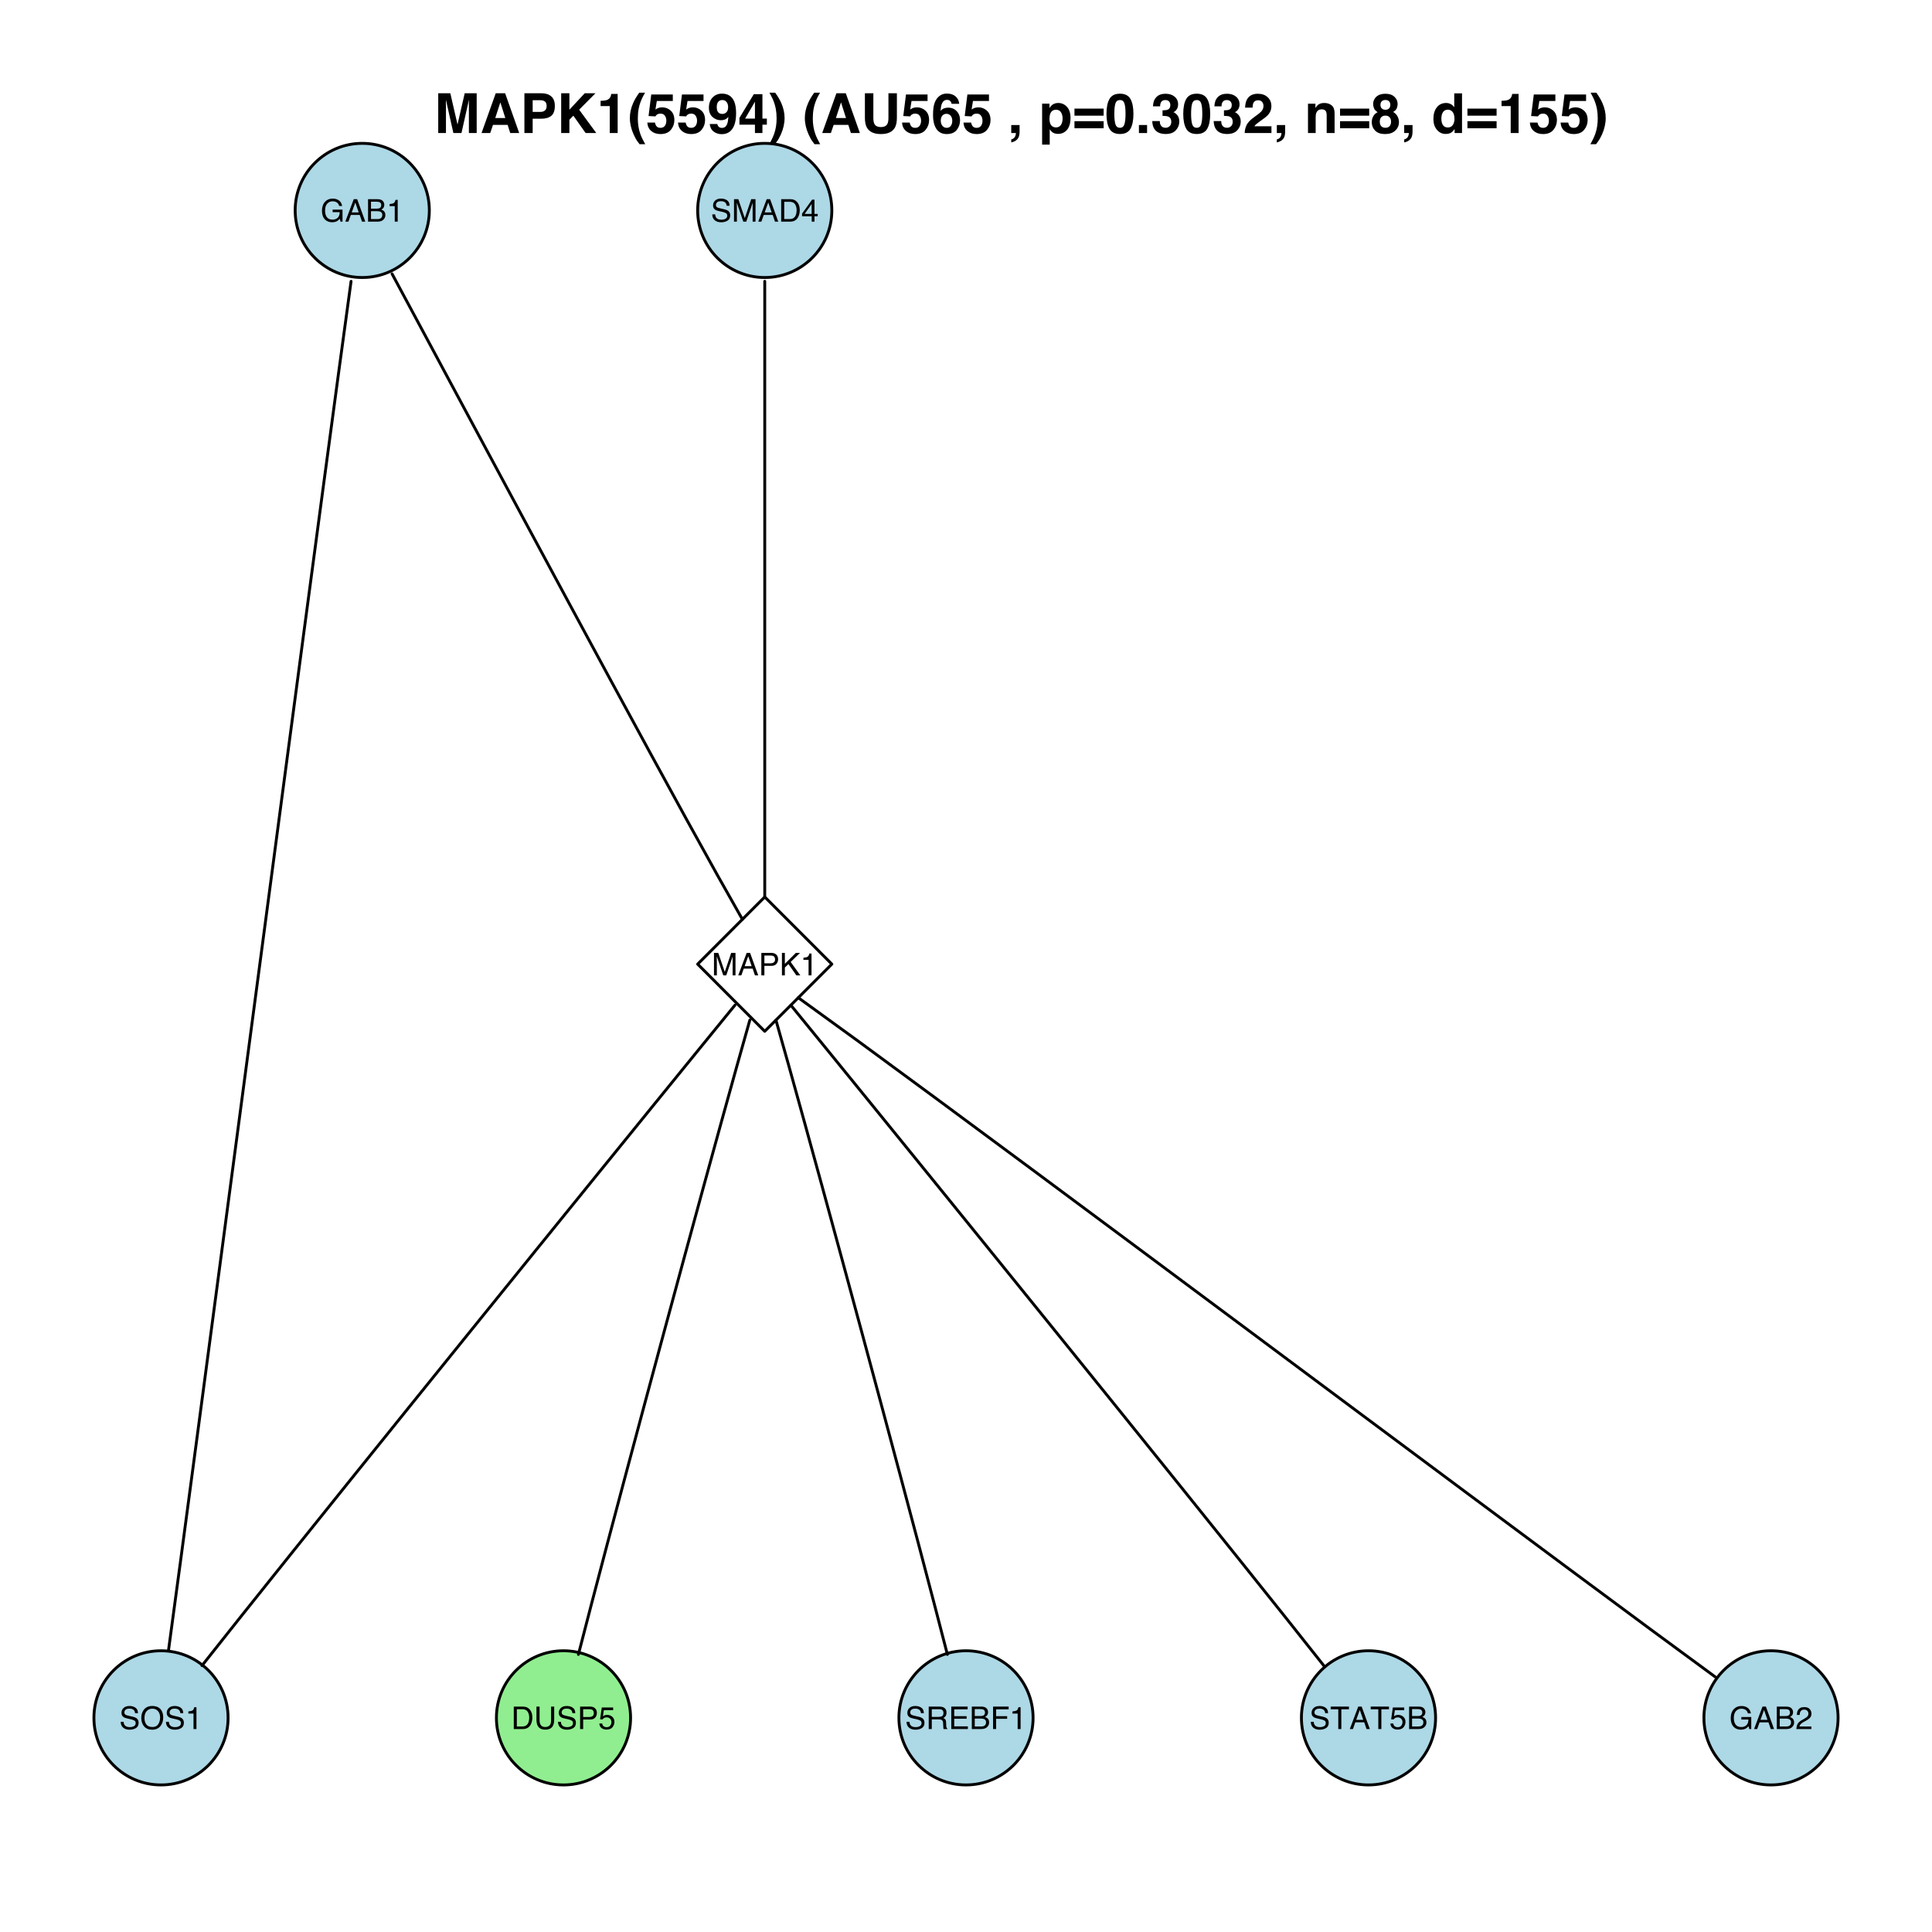 <?xml version="1.0" encoding="UTF-8"?>
<svg xmlns="http://www.w3.org/2000/svg" xmlns:xlink="http://www.w3.org/1999/xlink" width="504pt" height="504pt" viewBox="0 0 504 504" version="1.1">
<defs>
<g>
<symbol overflow="visible" id="glyph0-0">
<path style="stroke:none;" d="M 0.266 0 L 0.266 -5.859 L 4.922 -5.859 L 4.922 0 Z M 4.188 -0.734 L 4.188 -5.125 L 1 -5.125 L 1 -0.734 Z "/>
</symbol>
<symbol overflow="visible" id="glyph0-1">
<path style="stroke:none;" d="M 3.156 -6.016 C 3.707 -6.016 4.18 -5.906 4.578 -5.688 C 5.16 -5.383 5.52 -4.852 5.656 -4.094 L 4.875 -4.094 C 4.77 -4.52 4.566 -4.828 4.266 -5.016 C 3.973 -5.211 3.598 -5.312 3.141 -5.312 C 2.598 -5.312 2.141 -5.109 1.766 -4.703 C 1.391 -4.297 1.203 -3.691 1.203 -2.891 C 1.203 -2.191 1.352 -1.625 1.656 -1.188 C 1.969 -0.75 2.473 -0.531 3.172 -0.531 C 3.691 -0.531 4.125 -0.68 4.469 -0.984 C 4.82 -1.297 5.004 -1.797 5.016 -2.484 L 3.172 -2.484 L 3.172 -3.141 L 5.75 -3.141 L 5.75 0 L 5.234 0 L 5.047 -0.75 C 4.773 -0.457 4.535 -0.254 4.328 -0.141 C 3.984 0.055 3.539 0.156 3 0.156 C 2.312 0.156 1.719 -0.066 1.219 -0.516 C 0.664 -1.078 0.391 -1.852 0.391 -2.844 C 0.391 -3.82 0.656 -4.602 1.188 -5.188 C 1.695 -5.738 2.352 -6.016 3.156 -6.016 Z M 3.031 -6.016 Z "/>
</symbol>
<symbol overflow="visible" id="glyph0-2">
<path style="stroke:none;" d="M 3.625 -2.406 L 2.734 -4.984 L 1.797 -2.406 Z M 2.328 -5.859 L 3.219 -5.859 L 5.344 0 L 4.484 0 L 3.891 -1.75 L 1.562 -1.75 L 0.938 0 L 0.125 0 Z M 2.734 -5.859 Z "/>
</symbol>
<symbol overflow="visible" id="glyph0-3">
<path style="stroke:none;" d="M 2.828 -3.391 C 3.16 -3.391 3.422 -3.43 3.609 -3.516 C 3.898 -3.672 4.047 -3.938 4.047 -4.312 C 4.047 -4.695 3.891 -4.957 3.578 -5.094 C 3.398 -5.164 3.141 -5.203 2.797 -5.203 L 1.375 -5.203 L 1.375 -3.391 Z M 3.094 -0.672 C 3.582 -0.672 3.93 -0.812 4.141 -1.094 C 4.266 -1.281 4.328 -1.5 4.328 -1.75 C 4.328 -2.176 4.141 -2.469 3.766 -2.625 C 3.555 -2.695 3.285 -2.734 2.953 -2.734 L 1.375 -2.734 L 1.375 -0.672 Z M 0.609 -5.859 L 3.125 -5.859 C 3.812 -5.859 4.297 -5.656 4.578 -5.25 C 4.754 -5.008 4.844 -4.727 4.844 -4.406 C 4.844 -4.039 4.738 -3.738 4.531 -3.5 C 4.414 -3.375 4.254 -3.258 4.047 -3.156 C 4.348 -3.039 4.578 -2.91 4.734 -2.766 C 4.992 -2.516 5.125 -2.164 5.125 -1.719 C 5.125 -1.332 5.004 -0.988 4.766 -0.688 C 4.41 -0.227 3.848 0 3.078 0 L 0.609 0 Z "/>
</symbol>
<symbol overflow="visible" id="glyph0-4">
<path style="stroke:none;" d="M 0.781 -4.047 L 0.781 -4.594 C 1.301 -4.645 1.66 -4.727 1.859 -4.844 C 2.066 -4.969 2.223 -5.25 2.328 -5.688 L 2.891 -5.688 L 2.891 0 L 2.125 0 L 2.125 -4.047 Z "/>
</symbol>
<symbol overflow="visible" id="glyph0-5">
<path style="stroke:none;" d="M 1.141 -1.891 C 1.16 -1.555 1.238 -1.285 1.375 -1.078 C 1.633 -0.691 2.098 -0.5 2.766 -0.5 C 3.066 -0.5 3.336 -0.539 3.578 -0.625 C 4.055 -0.789 4.297 -1.086 4.297 -1.516 C 4.297 -1.828 4.195 -2.051 4 -2.188 C 3.789 -2.32 3.473 -2.441 3.047 -2.547 L 2.25 -2.719 C 1.727 -2.832 1.363 -2.961 1.156 -3.109 C 0.781 -3.348 0.594 -3.711 0.594 -4.203 C 0.594 -4.734 0.773 -5.164 1.141 -5.5 C 1.504 -5.844 2.02 -6.016 2.688 -6.016 C 3.301 -6.016 3.82 -5.863 4.25 -5.562 C 4.676 -5.27 4.891 -4.797 4.891 -4.141 L 4.156 -4.141 C 4.113 -4.453 4.023 -4.691 3.891 -4.859 C 3.648 -5.172 3.238 -5.328 2.656 -5.328 C 2.188 -5.328 1.848 -5.227 1.641 -5.031 C 1.441 -4.832 1.344 -4.602 1.344 -4.344 C 1.344 -4.051 1.461 -3.836 1.703 -3.703 C 1.859 -3.617 2.211 -3.516 2.766 -3.391 L 3.594 -3.203 C 3.988 -3.109 4.297 -2.984 4.516 -2.828 C 4.879 -2.555 5.062 -2.16 5.062 -1.641 C 5.062 -0.992 4.828 -0.531 4.359 -0.25 C 3.891 0.031 3.344 0.172 2.719 0.172 C 1.988 0.172 1.414 -0.016 1 -0.391 C 0.594 -0.754 0.391 -1.254 0.391 -1.891 Z M 2.75 -6.016 Z "/>
</symbol>
<symbol overflow="visible" id="glyph0-6">
<path style="stroke:none;" d="M 0.609 -5.859 L 1.734 -5.859 L 3.422 -0.906 L 5.094 -5.859 L 6.219 -5.859 L 6.219 0 L 5.469 0 L 5.469 -3.453 C 5.469 -3.578 5.469 -3.773 5.469 -4.047 C 5.477 -4.328 5.484 -4.625 5.484 -4.938 L 3.812 0 L 3.031 0 L 1.344 -4.938 L 1.344 -4.766 C 1.344 -4.617 1.344 -4.398 1.344 -4.109 C 1.352 -3.816 1.359 -3.598 1.359 -3.453 L 1.359 0 L 0.609 0 Z "/>
</symbol>
<symbol overflow="visible" id="glyph0-7">
<path style="stroke:none;" d="M 2.875 -0.672 C 3.145 -0.672 3.363 -0.703 3.531 -0.766 C 3.844 -0.867 4.098 -1.066 4.297 -1.359 C 4.453 -1.598 4.562 -1.898 4.625 -2.266 C 4.664 -2.492 4.688 -2.703 4.688 -2.891 C 4.688 -3.609 4.539 -4.164 4.25 -4.562 C 3.969 -4.969 3.504 -5.172 2.859 -5.172 L 1.453 -5.172 L 1.453 -0.672 Z M 0.656 -5.859 L 3.031 -5.859 C 3.832 -5.859 4.457 -5.57 4.906 -5 C 5.301 -4.488 5.5 -3.828 5.5 -3.016 C 5.5 -2.398 5.383 -1.836 5.156 -1.328 C 4.738 -0.441 4.031 0 3.031 0 L 0.656 0 Z "/>
</symbol>
<symbol overflow="visible" id="glyph0-8">
<path style="stroke:none;" d="M 2.703 -2.016 L 2.703 -4.609 L 0.875 -2.016 Z M 2.719 0 L 2.719 -1.391 L 0.203 -1.391 L 0.203 -2.094 L 2.828 -5.734 L 3.438 -5.734 L 3.438 -2.016 L 4.281 -2.016 L 4.281 -1.391 L 3.438 -1.391 L 3.438 0 Z "/>
</symbol>
<symbol overflow="visible" id="glyph0-9">
<path style="stroke:none;" d="M 0.703 -5.859 L 3.328 -5.859 C 3.859 -5.859 4.281 -5.711 4.594 -5.422 C 4.914 -5.129 5.078 -4.719 5.078 -4.188 C 5.078 -3.727 4.93 -3.328 4.641 -2.984 C 4.359 -2.648 3.922 -2.484 3.328 -2.484 L 1.5 -2.484 L 1.5 0 L 0.703 0 Z M 4.281 -4.172 C 4.281 -4.609 4.117 -4.906 3.797 -5.062 C 3.617 -5.133 3.379 -5.172 3.078 -5.172 L 1.5 -5.172 L 1.5 -3.141 L 3.078 -3.141 C 3.43 -3.141 3.719 -3.219 3.938 -3.375 C 4.164 -3.531 4.281 -3.797 4.281 -4.172 Z "/>
</symbol>
<symbol overflow="visible" id="glyph0-10">
<path style="stroke:none;" d="M 0.625 -5.859 L 1.391 -5.859 L 1.391 -3 L 4.25 -5.859 L 5.344 -5.859 L 2.906 -3.5 L 5.422 0 L 4.391 0 L 2.328 -2.938 L 1.391 -2.047 L 1.391 0 L 0.625 0 Z "/>
</symbol>
<symbol overflow="visible" id="glyph0-11">
<path style="stroke:none;" d="M 1.484 -5.859 L 1.484 -2.234 C 1.484 -1.805 1.562 -1.453 1.719 -1.172 C 1.957 -0.742 2.359 -0.531 2.922 -0.531 C 3.598 -0.531 4.055 -0.766 4.297 -1.234 C 4.422 -1.484 4.484 -1.816 4.484 -2.234 L 4.484 -5.859 L 5.297 -5.859 L 5.297 -2.562 C 5.297 -1.844 5.195 -1.289 5 -0.906 C 4.645 -0.195 3.973 0.156 2.984 0.156 C 1.992 0.156 1.32 -0.195 0.969 -0.906 C 0.77 -1.289 0.672 -1.844 0.672 -2.562 L 0.672 -5.859 Z M 2.984 -5.859 Z "/>
</symbol>
<symbol overflow="visible" id="glyph0-12">
<path style="stroke:none;" d="M 1.016 -1.453 C 1.055 -1.047 1.242 -0.766 1.578 -0.609 C 1.742 -0.523 1.941 -0.484 2.172 -0.484 C 2.598 -0.484 2.91 -0.617 3.109 -0.891 C 3.316 -1.16 3.422 -1.461 3.422 -1.797 C 3.422 -2.191 3.297 -2.5 3.047 -2.719 C 2.805 -2.938 2.52 -3.047 2.188 -3.047 C 1.938 -3.047 1.723 -3 1.547 -2.906 C 1.367 -2.812 1.219 -2.676 1.094 -2.5 L 0.469 -2.547 L 0.906 -5.625 L 3.875 -5.625 L 3.875 -4.922 L 1.438 -4.922 L 1.203 -3.328 C 1.336 -3.43 1.461 -3.508 1.578 -3.562 C 1.797 -3.645 2.039 -3.688 2.312 -3.688 C 2.844 -3.688 3.289 -3.52 3.656 -3.188 C 4.02 -2.852 4.203 -2.426 4.203 -1.906 C 4.203 -1.363 4.035 -0.883 3.703 -0.469 C 3.367 -0.062 2.832 0.141 2.094 0.141 C 1.633 0.141 1.223 0.008 0.859 -0.25 C 0.504 -0.508 0.305 -0.91 0.266 -1.453 Z "/>
</symbol>
<symbol overflow="visible" id="glyph0-13">
<path style="stroke:none;" d="M 3.156 -6.016 C 4.188 -6.016 4.953 -5.688 5.453 -5.031 C 5.836 -4.508 6.031 -3.844 6.031 -3.031 C 6.031 -2.156 5.805 -1.426 5.359 -0.844 C 4.836 -0.164 4.098 0.172 3.141 0.172 C 2.234 0.172 1.523 -0.125 1.016 -0.719 C 0.547 -1.289 0.312 -2.02 0.312 -2.906 C 0.312 -3.695 0.508 -4.375 0.906 -4.938 C 1.414 -5.656 2.164 -6.016 3.156 -6.016 Z M 3.234 -0.531 C 3.93 -0.531 4.438 -0.781 4.75 -1.281 C 5.062 -1.789 5.219 -2.367 5.219 -3.016 C 5.219 -3.703 5.035 -4.254 4.672 -4.672 C 4.316 -5.098 3.828 -5.312 3.203 -5.312 C 2.598 -5.312 2.102 -5.102 1.719 -4.688 C 1.332 -4.27 1.141 -3.656 1.141 -2.844 C 1.141 -2.195 1.301 -1.648 1.625 -1.203 C 1.957 -0.754 2.492 -0.531 3.234 -0.531 Z M 3.172 -6.016 Z "/>
</symbol>
<symbol overflow="visible" id="glyph0-14">
<path style="stroke:none;" d="M 3.344 -3.172 C 3.719 -3.172 4.016 -3.242 4.234 -3.391 C 4.453 -3.547 4.562 -3.816 4.562 -4.203 C 4.562 -4.617 4.41 -4.906 4.109 -5.062 C 3.941 -5.133 3.723 -5.172 3.453 -5.172 L 1.516 -5.172 L 1.516 -3.172 Z M 0.719 -5.859 L 3.438 -5.859 C 3.883 -5.859 4.25 -5.797 4.531 -5.672 C 5.082 -5.422 5.359 -4.957 5.359 -4.281 C 5.359 -3.926 5.285 -3.633 5.141 -3.406 C 4.992 -3.188 4.789 -3.008 4.531 -2.875 C 4.758 -2.781 4.93 -2.656 5.047 -2.5 C 5.172 -2.352 5.238 -2.113 5.25 -1.781 L 5.281 -0.984 C 5.281 -0.766 5.297 -0.598 5.328 -0.484 C 5.379 -0.305 5.469 -0.188 5.594 -0.125 L 5.594 0 L 4.609 0 C 4.586 -0.051 4.566 -0.113 4.547 -0.188 C 4.535 -0.27 4.523 -0.426 4.516 -0.656 L 4.469 -1.641 C 4.445 -2.016 4.301 -2.27 4.031 -2.406 C 3.883 -2.477 3.645 -2.516 3.312 -2.516 L 1.516 -2.516 L 1.516 0 L 0.719 0 Z "/>
</symbol>
<symbol overflow="visible" id="glyph0-15">
<path style="stroke:none;" d="M 0.703 -5.859 L 4.969 -5.859 L 4.969 -5.141 L 1.469 -5.141 L 1.469 -3.359 L 4.703 -3.359 L 4.703 -2.688 L 1.469 -2.688 L 1.469 -0.703 L 5.031 -0.703 L 5.031 0 L 0.703 0 Z M 2.859 -5.859 Z "/>
</symbol>
<symbol overflow="visible" id="glyph0-16">
<path style="stroke:none;" d="M 0.703 -5.859 L 4.766 -5.859 L 4.766 -5.141 L 1.5 -5.141 L 1.5 -3.359 L 4.375 -3.359 L 4.375 -2.672 L 1.5 -2.672 L 1.5 0 L 0.703 0 Z "/>
</symbol>
<symbol overflow="visible" id="glyph0-17">
<path style="stroke:none;" d="M 4.891 -5.859 L 4.891 -5.156 L 2.906 -5.156 L 2.906 0 L 2.109 0 L 2.109 -5.156 L 0.125 -5.156 L 0.125 -5.859 Z "/>
</symbol>
<symbol overflow="visible" id="glyph0-18">
<path style="stroke:none;" d="M 0.25 0 C 0.281 -0.488 0.383 -0.914 0.562 -1.281 C 0.738 -1.645 1.082 -1.977 1.594 -2.281 L 2.359 -2.719 C 2.703 -2.914 2.941 -3.086 3.078 -3.234 C 3.297 -3.453 3.406 -3.703 3.406 -3.984 C 3.406 -4.316 3.305 -4.582 3.109 -4.781 C 2.91 -4.977 2.645 -5.078 2.312 -5.078 C 1.82 -5.078 1.484 -4.891 1.297 -4.516 C 1.191 -4.316 1.133 -4.039 1.125 -3.688 L 0.391 -3.688 C 0.398 -4.188 0.492 -4.594 0.672 -4.906 C 0.984 -5.457 1.531 -5.734 2.312 -5.734 C 2.969 -5.734 3.445 -5.555 3.75 -5.203 C 4.051 -4.848 4.203 -4.453 4.203 -4.016 C 4.203 -3.555 4.039 -3.164 3.719 -2.844 C 3.531 -2.656 3.195 -2.426 2.719 -2.156 L 2.172 -1.859 C 1.91 -1.711 1.707 -1.578 1.562 -1.453 C 1.289 -1.211 1.125 -0.953 1.062 -0.672 L 4.172 -0.672 L 4.172 0 Z "/>
</symbol>
<symbol overflow="visible" id="glyph1-0">
<path style="stroke:none;" d="M 1.078 0 L 1.078 -10.375 L 9.438 -10.375 L 9.438 0 Z M 8.141 -1.297 L 8.141 -9.078 L 2.375 -9.078 L 2.375 -1.297 Z "/>
</symbol>
<symbol overflow="visible" id="glyph1-1">
<path style="stroke:none;" d="M 7.969 -10.375 L 11.094 -10.375 L 11.094 0 L 9.062 0 L 9.062 -7.016 C 9.062 -7.211 9.062 -7.492 9.062 -7.859 C 9.07 -8.223 9.078 -8.504 9.078 -8.703 L 7.125 0 L 5.016 0 L 3.062 -8.703 C 3.062 -8.504 3.062 -8.223 3.062 -7.859 C 3.07 -7.492 3.078 -7.211 3.078 -7.016 L 3.078 0 L 1.062 0 L 1.062 -10.375 L 4.219 -10.375 L 6.094 -2.219 Z "/>
</symbol>
<symbol overflow="visible" id="glyph1-2">
<path style="stroke:none;" d="M 3.938 -3.922 L 6.562 -3.922 L 5.266 -8 Z M 4.062 -10.375 L 6.516 -10.375 L 10.188 0 L 7.844 0 L 7.172 -2.125 L 3.344 -2.125 L 2.625 0 L 0.359 0 Z M 5.281 -10.375 Z "/>
</symbol>
<symbol overflow="visible" id="glyph1-3">
<path style="stroke:none;" d="M 6.938 -7.062 C 6.938 -7.602 6.789 -7.988 6.5 -8.219 C 6.219 -8.445 5.82 -8.562 5.312 -8.562 L 3.297 -8.562 L 3.297 -5.516 L 5.312 -5.516 C 5.82 -5.516 6.219 -5.641 6.5 -5.891 C 6.789 -6.141 6.938 -6.531 6.938 -7.062 Z M 9.078 -7.078 C 9.078 -5.859 8.766 -4.992 8.141 -4.484 C 7.523 -3.984 6.645 -3.734 5.5 -3.734 L 3.297 -3.734 L 3.297 0 L 1.141 0 L 1.141 -10.375 L 5.656 -10.375 C 6.695 -10.375 7.523 -10.102 8.141 -9.562 C 8.766 -9.031 9.078 -8.203 9.078 -7.078 Z "/>
</symbol>
<symbol overflow="visible" id="glyph1-4">
<path style="stroke:none;" d="M 1.125 -10.375 L 3.266 -10.375 L 3.266 -6.094 L 7.266 -10.375 L 10.062 -10.375 L 5.812 -6.094 L 10.281 0 L 7.5 0 L 4.297 -4.531 L 3.266 -3.469 L 3.266 0 L 1.125 0 Z "/>
</symbol>
<symbol overflow="visible" id="glyph1-5">
<path style="stroke:none;" d="M 1 -7.031 L 1 -8.406 C 1.633 -8.426 2.078 -8.469 2.328 -8.531 C 2.734 -8.613 3.062 -8.789 3.312 -9.062 C 3.488 -9.238 3.617 -9.484 3.703 -9.797 C 3.754 -9.973 3.781 -10.109 3.781 -10.203 L 5.453 -10.203 L 5.453 0 L 3.391 0 L 3.391 -7.031 Z "/>
</symbol>
<symbol overflow="visible" id="glyph1-6">
<path style="stroke:none;" d="M 1.453 -7.75 C 1.816 -8.613 2.359 -9.539 3.078 -10.531 L 4.594 -10.531 L 4.156 -9.75 C 3.562 -8.664 3.148 -7.531 2.922 -6.344 C 2.773 -5.562 2.703 -4.711 2.703 -3.797 C 2.703 -2.359 2.91 -1.039 3.328 0.156 C 3.566 0.875 4 1.789 4.625 2.906 L 3.141 2.906 L 2.641 2.219 C 2.316 1.812 1.973 1.195 1.609 0.375 C 0.953 -1.082 0.625 -2.516 0.625 -3.922 C 0.625 -5.211 0.898 -6.488 1.453 -7.75 Z "/>
</symbol>
<symbol overflow="visible" id="glyph1-7">
<path style="stroke:none;" d="M 2.375 -2.734 C 2.457 -2.297 2.609 -1.957 2.828 -1.719 C 3.055 -1.477 3.383 -1.359 3.812 -1.359 C 4.312 -1.359 4.691 -1.531 4.953 -1.875 C 5.211 -2.227 5.344 -2.672 5.344 -3.203 C 5.344 -3.723 5.219 -4.16 4.969 -4.516 C 4.727 -4.879 4.352 -5.062 3.844 -5.062 C 3.594 -5.062 3.379 -5.031 3.203 -4.969 C 2.891 -4.852 2.656 -4.645 2.5 -4.344 L 0.703 -4.438 L 1.406 -10.062 L 7.031 -10.062 L 7.031 -8.359 L 2.859 -8.359 L 2.5 -6.141 C 2.812 -6.336 3.051 -6.469 3.219 -6.531 C 3.508 -6.645 3.863 -6.703 4.281 -6.703 C 5.125 -6.703 5.859 -6.414 6.484 -5.844 C 7.117 -5.281 7.438 -4.457 7.438 -3.375 C 7.438 -2.426 7.133 -1.582 6.531 -0.844 C 5.926 -0.102 5.02 0.266 3.812 0.266 C 2.844 0.266 2.047 0.004 1.422 -0.516 C 0.797 -1.035 0.445 -1.773 0.375 -2.734 Z "/>
</symbol>
<symbol overflow="visible" id="glyph1-8">
<path style="stroke:none;" d="M 0.422 -6.609 C 0.422 -7.703 0.738 -8.586 1.375 -9.266 C 2.008 -9.941 2.828 -10.281 3.828 -10.281 C 5.379 -10.281 6.445 -9.594 7.031 -8.219 C 7.352 -7.445 7.516 -6.426 7.516 -5.156 C 7.516 -3.914 7.359 -2.883 7.047 -2.062 C 6.441 -0.488 5.344 0.297 3.75 0.297 C 2.977 0.297 2.285 0.07 1.672 -0.375 C 1.066 -0.832 0.723 -1.492 0.641 -2.359 L 2.625 -2.359 C 2.676 -2.055 2.801 -1.812 3 -1.625 C 3.207 -1.438 3.484 -1.344 3.828 -1.344 C 4.492 -1.344 4.957 -1.711 5.219 -2.453 C 5.363 -2.848 5.457 -3.438 5.5 -4.219 C 5.312 -3.988 5.117 -3.812 4.922 -3.688 C 4.547 -3.457 4.082 -3.344 3.531 -3.344 C 2.719 -3.344 1.992 -3.625 1.359 -4.188 C 0.734 -4.75 0.422 -5.555 0.422 -6.609 Z M 3.969 -4.984 C 4.238 -4.984 4.5 -5.062 4.75 -5.219 C 5.207 -5.508 5.438 -6.016 5.438 -6.734 C 5.438 -7.305 5.301 -7.758 5.031 -8.094 C 4.758 -8.438 4.391 -8.609 3.922 -8.609 C 3.578 -8.609 3.281 -8.516 3.031 -8.328 C 2.656 -8.023 2.469 -7.516 2.469 -6.797 C 2.469 -6.191 2.586 -5.738 2.828 -5.438 C 3.078 -5.133 3.457 -4.984 3.969 -4.984 Z "/>
</symbol>
<symbol overflow="visible" id="glyph1-9">
<path style="stroke:none;" d="M 7.531 -2.188 L 6.375 -2.188 L 6.375 0 L 4.422 0 L 4.422 -2.188 L 0.375 -2.188 L 0.375 -3.953 L 4.125 -10.141 L 6.375 -10.141 L 6.375 -3.766 L 7.531 -3.766 Z M 4.422 -3.766 L 4.422 -8.172 L 1.859 -3.766 Z "/>
</symbol>
<symbol overflow="visible" id="glyph1-10">
<path style="stroke:none;" d="M 1.688 -10.531 C 2.406 -9.539 2.945 -8.613 3.312 -7.75 C 3.863 -6.488 4.141 -5.211 4.141 -3.922 C 4.141 -2.516 3.816 -1.082 3.172 0.375 C 2.797 1.195 2.445 1.812 2.125 2.219 L 1.625 2.906 L 0.141 2.906 C 0.766 1.789 1.195 0.875 1.438 0.156 C 1.852 -1.039 2.062 -2.359 2.062 -3.797 C 2.062 -4.711 1.988 -5.562 1.844 -6.344 C 1.613 -7.531 1.203 -8.664 0.609 -9.75 L 0.188 -10.531 Z "/>
</symbol>
<symbol overflow="visible" id="glyph1-11">
<path style="stroke:none;" d=""/>
</symbol>
<symbol overflow="visible" id="glyph1-12">
<path style="stroke:none;" d="M 1.094 -10.375 L 3.297 -10.375 L 3.297 -4 C 3.297 -3.281 3.379 -2.758 3.547 -2.438 C 3.816 -1.852 4.391 -1.562 5.266 -1.562 C 6.141 -1.562 6.711 -1.852 6.984 -2.438 C 7.148 -2.758 7.234 -3.281 7.234 -4 L 7.234 -10.375 L 9.438 -10.375 L 9.438 -4 C 9.438 -2.895 9.266 -2.035 8.922 -1.422 C 8.285 -0.297 7.066 0.266 5.266 0.266 C 3.473 0.266 2.254 -0.297 1.609 -1.422 C 1.266 -2.035 1.094 -2.895 1.094 -4 Z M 5.266 -10.375 Z "/>
</symbol>
<symbol overflow="visible" id="glyph1-13">
<path style="stroke:none;" d="M 2.469 -3.234 C 2.469 -2.68 2.613 -2.227 2.906 -1.875 C 3.195 -1.531 3.57 -1.359 4.031 -1.359 C 4.477 -1.359 4.828 -1.523 5.078 -1.859 C 5.336 -2.203 5.469 -2.641 5.469 -3.172 C 5.469 -3.766 5.32 -4.219 5.031 -4.531 C 4.738 -4.852 4.379 -5.016 3.953 -5.016 C 3.617 -5.016 3.316 -4.91 3.047 -4.703 C 2.66 -4.398 2.469 -3.91 2.469 -3.234 Z M 5.281 -7.625 C 5.281 -7.789 5.219 -7.973 5.094 -8.172 C 4.875 -8.492 4.547 -8.656 4.109 -8.656 C 3.461 -8.656 3 -8.289 2.719 -7.562 C 2.57 -7.156 2.469 -6.555 2.406 -5.766 C 2.656 -6.066 2.941 -6.285 3.266 -6.422 C 3.598 -6.555 3.977 -6.625 4.406 -6.625 C 5.312 -6.625 6.051 -6.316 6.625 -5.703 C 7.207 -5.086 7.5 -4.301 7.5 -3.344 C 7.5 -2.383 7.211 -1.539 6.641 -0.812 C 6.078 -0.094 5.195 0.266 4 0.266 C 2.719 0.266 1.77 -0.27 1.156 -1.344 C 0.688 -2.188 0.453 -3.27 0.453 -4.594 C 0.453 -5.375 0.484 -6.008 0.547 -6.5 C 0.66 -7.363 0.891 -8.082 1.234 -8.656 C 1.523 -9.145 1.906 -9.539 2.375 -9.844 C 2.844 -10.145 3.406 -10.297 4.062 -10.297 C 5.008 -10.297 5.766 -10.051 6.328 -9.562 C 6.891 -9.082 7.207 -8.438 7.281 -7.625 Z "/>
</symbol>
<symbol overflow="visible" id="glyph1-14">
<path style="stroke:none;" d="M 0.828 1.672 C 1.234 1.555 1.531 1.363 1.719 1.094 C 1.906 0.832 2.016 0.469 2.047 0 L 0.828 0 L 0.828 -2.094 L 3 -2.094 L 3 -0.281 C 3 0.039 2.957 0.375 2.875 0.719 C 2.789 1.062 2.633 1.363 2.406 1.625 C 2.156 1.895 1.859 2.098 1.516 2.234 C 1.18 2.367 0.953 2.438 0.828 2.438 Z "/>
</symbol>
<symbol overflow="visible" id="glyph1-15">
<path style="stroke:none;" d="M 6.219 -3.828 C 6.219 -4.422 6.082 -4.941 5.812 -5.391 C 5.539 -5.848 5.102 -6.078 4.5 -6.078 C 3.77 -6.078 3.27 -5.734 3 -5.047 C 2.863 -4.68 2.797 -4.219 2.797 -3.656 C 2.797 -2.77 3.031 -2.145 3.5 -1.781 C 3.781 -1.57 4.113 -1.469 4.5 -1.469 C 5.062 -1.469 5.488 -1.68 5.781 -2.109 C 6.07 -2.535 6.219 -3.109 6.219 -3.828 Z M 5.078 -7.844 C 5.973 -7.844 6.727 -7.508 7.344 -6.844 C 7.969 -6.188 8.281 -5.219 8.281 -3.938 C 8.281 -2.582 7.977 -1.551 7.375 -0.844 C 6.77 -0.133 5.988 0.219 5.031 0.219 C 4.414 0.219 3.91 0.066 3.516 -0.234 C 3.285 -0.41 3.066 -0.66 2.859 -0.984 L 2.859 3.016 L 0.875 3.016 L 0.875 -7.672 L 2.797 -7.672 L 2.797 -6.531 C 3.016 -6.863 3.242 -7.129 3.484 -7.328 C 3.93 -7.672 4.461 -7.844 5.078 -7.844 Z "/>
</symbol>
<symbol overflow="visible" id="glyph1-16">
<path style="stroke:none;" d="M 8.125 -6.375 L 8.125 -4.531 L 0.516 -4.531 L 0.516 -6.375 Z M 8.125 -3.094 L 8.125 -1.25 L 0.516 -1.25 L 0.516 -3.094 Z "/>
</symbol>
<symbol overflow="visible" id="glyph1-17">
<path style="stroke:none;" d="M 2.5 -5 C 2.5 -3.832 2.594 -2.938 2.781 -2.312 C 2.977 -1.688 3.375 -1.375 3.969 -1.375 C 4.562 -1.375 4.953 -1.688 5.141 -2.312 C 5.328 -2.938 5.422 -3.832 5.422 -5 C 5.422 -6.227 5.328 -7.133 5.141 -7.719 C 4.953 -8.312 4.562 -8.609 3.969 -8.609 C 3.375 -8.609 2.977 -8.312 2.781 -7.719 C 2.594 -7.133 2.5 -6.227 2.5 -5 Z M 3.969 -10.266 C 5.27 -10.266 6.18 -9.805 6.703 -8.891 C 7.223 -7.984 7.484 -6.688 7.484 -5 C 7.484 -3.312 7.223 -2.016 6.703 -1.109 C 6.18 -0.203 5.27 0.25 3.969 0.25 C 2.664 0.25 1.754 -0.203 1.234 -1.109 C 0.711 -2.016 0.453 -3.312 0.453 -5 C 0.453 -6.688 0.711 -7.984 1.234 -8.891 C 1.754 -9.805 2.664 -10.266 3.969 -10.266 Z "/>
</symbol>
<symbol overflow="visible" id="glyph1-18">
<path style="stroke:none;" d="M 0.906 -2.094 L 3.031 -2.094 L 3.031 0 L 0.906 0 Z "/>
</symbol>
<symbol overflow="visible" id="glyph1-19">
<path style="stroke:none;" d="M 2.344 -3.125 C 2.344 -2.719 2.41 -2.383 2.547 -2.125 C 2.785 -1.625 3.227 -1.375 3.875 -1.375 C 4.27 -1.375 4.613 -1.508 4.906 -1.781 C 5.195 -2.051 5.344 -2.441 5.344 -2.953 C 5.344 -3.617 5.07 -4.066 4.531 -4.297 C 4.219 -4.422 3.727 -4.484 3.062 -4.484 L 3.062 -5.922 C 3.719 -5.93 4.176 -5.992 4.438 -6.109 C 4.875 -6.305 5.094 -6.703 5.094 -7.297 C 5.094 -7.691 4.977 -8.008 4.75 -8.25 C 4.531 -8.488 4.211 -8.609 3.797 -8.609 C 3.328 -8.609 2.977 -8.457 2.75 -8.156 C 2.531 -7.863 2.426 -7.469 2.438 -6.969 L 0.562 -6.969 C 0.582 -7.469 0.672 -7.945 0.828 -8.406 C 0.984 -8.801 1.238 -9.172 1.594 -9.516 C 1.852 -9.754 2.164 -9.938 2.531 -10.062 C 2.895 -10.188 3.336 -10.25 3.859 -10.25 C 4.836 -10.25 5.625 -9.992 6.219 -9.484 C 6.82 -8.984 7.125 -8.312 7.125 -7.469 C 7.125 -6.863 6.941 -6.352 6.578 -5.938 C 6.359 -5.688 6.125 -5.516 5.875 -5.422 C 6.062 -5.422 6.328 -5.258 6.672 -4.938 C 7.18 -4.469 7.438 -3.82 7.438 -3 C 7.438 -2.133 7.133 -1.375 6.531 -0.719 C 5.938 -0.07 5.055 0.25 3.891 0.25 C 2.441 0.25 1.438 -0.219 0.875 -1.156 C 0.57 -1.656 0.406 -2.312 0.375 -3.125 Z "/>
</symbol>
<symbol overflow="visible" id="glyph1-20">
<path style="stroke:none;" d="M 0.453 0 C 0.473 -0.727 0.629 -1.395 0.922 -2 C 1.203 -2.688 1.879 -3.41 2.953 -4.172 C 3.867 -4.828 4.461 -5.297 4.734 -5.578 C 5.148 -6.023 5.359 -6.516 5.359 -7.047 C 5.359 -7.484 5.238 -7.844 5 -8.125 C 4.77 -8.406 4.43 -8.547 3.984 -8.547 C 3.367 -8.547 2.953 -8.32 2.734 -7.875 C 2.609 -7.613 2.535 -7.195 2.516 -6.625 L 0.562 -6.625 C 0.594 -7.488 0.75 -8.188 1.031 -8.719 C 1.57 -9.738 2.523 -10.25 3.891 -10.25 C 4.961 -10.25 5.816 -9.945 6.453 -9.344 C 7.098 -8.75 7.422 -7.961 7.422 -6.984 C 7.422 -6.223 7.191 -5.551 6.734 -4.969 C 6.441 -4.57 5.957 -4.141 5.281 -3.672 L 4.484 -3.094 C 3.984 -2.738 3.641 -2.477 3.453 -2.312 C 3.266 -2.156 3.109 -1.973 2.984 -1.766 L 7.438 -1.766 L 7.438 0 Z "/>
</symbol>
<symbol overflow="visible" id="glyph1-21">
<path style="stroke:none;" d="M 5.188 -7.844 C 5.977 -7.844 6.625 -7.633 7.125 -7.219 C 7.633 -6.812 7.891 -6.125 7.891 -5.156 L 7.891 0 L 5.828 0 L 5.828 -4.656 C 5.828 -5.062 5.773 -5.375 5.672 -5.594 C 5.473 -5.988 5.098 -6.188 4.547 -6.188 C 3.867 -6.188 3.398 -5.895 3.141 -5.312 C 3.016 -5.008 2.953 -4.625 2.953 -4.156 L 2.953 0 L 0.953 0 L 0.953 -7.656 L 2.891 -7.656 L 2.891 -6.531 C 3.141 -6.926 3.379 -7.211 3.609 -7.391 C 4.023 -7.691 4.551 -7.844 5.188 -7.844 Z M 4.453 -7.875 Z "/>
</symbol>
<symbol overflow="visible" id="glyph1-22">
<path style="stroke:none;" d="M 2.469 -2.969 C 2.469 -2.457 2.598 -2.062 2.859 -1.781 C 3.117 -1.508 3.477 -1.375 3.938 -1.375 C 4.395 -1.375 4.754 -1.508 5.016 -1.781 C 5.273 -2.062 5.406 -2.457 5.406 -2.969 C 5.406 -3.488 5.27 -3.879 5 -4.141 C 4.738 -4.41 4.383 -4.547 3.938 -4.547 C 3.477 -4.547 3.117 -4.41 2.859 -4.141 C 2.598 -3.879 2.469 -3.488 2.469 -2.969 Z M 0.375 -2.828 C 0.375 -3.398 0.504 -3.914 0.766 -4.375 C 1.023 -4.844 1.406 -5.195 1.906 -5.438 C 1.414 -5.758 1.098 -6.109 0.953 -6.484 C 0.805 -6.867 0.734 -7.227 0.734 -7.562 C 0.734 -8.312 1.008 -8.945 1.562 -9.469 C 2.125 -9.988 2.914 -10.25 3.938 -10.25 C 4.945 -10.25 5.727 -9.988 6.281 -9.469 C 6.844 -8.945 7.125 -8.312 7.125 -7.562 C 7.125 -7.227 7.051 -6.867 6.906 -6.484 C 6.758 -6.109 6.441 -5.781 5.953 -5.5 C 6.453 -5.219 6.828 -4.844 7.078 -4.375 C 7.336 -3.914 7.469 -3.398 7.469 -2.828 C 7.469 -1.973 7.148 -1.242 6.516 -0.641 C 5.879 -0.035 4.988 0.266 3.844 0.266 C 2.707 0.266 1.844 -0.035 1.25 -0.641 C 0.664 -1.242 0.375 -1.973 0.375 -2.828 Z M 2.641 -7.344 C 2.641 -6.969 2.754 -6.66 2.984 -6.422 C 3.211 -6.191 3.531 -6.078 3.938 -6.078 C 4.344 -6.078 4.656 -6.191 4.875 -6.422 C 5.102 -6.66 5.219 -6.969 5.219 -7.344 C 5.219 -7.75 5.102 -8.062 4.875 -8.281 C 4.656 -8.508 4.344 -8.625 3.938 -8.625 C 3.531 -8.625 3.211 -8.508 2.984 -8.281 C 2.754 -8.062 2.641 -7.75 2.641 -7.344 Z "/>
</symbol>
<symbol overflow="visible" id="glyph1-23">
<path style="stroke:none;" d="M 3.766 -7.844 C 4.223 -7.844 4.633 -7.738 5 -7.531 C 5.363 -7.332 5.656 -7.055 5.875 -6.703 L 5.875 -10.359 L 7.906 -10.359 L 7.906 0 L 5.969 0 L 5.969 -1.062 C 5.676 -0.602 5.348 -0.27 4.984 -0.062 C 4.617 0.133 4.164 0.234 3.625 0.234 C 2.727 0.234 1.973 -0.125 1.359 -0.844 C 0.742 -1.57 0.438 -2.504 0.438 -3.641 C 0.438 -4.941 0.738 -5.969 1.344 -6.719 C 1.945 -7.469 2.754 -7.844 3.766 -7.844 Z M 4.203 -1.453 C 4.766 -1.453 5.191 -1.66 5.484 -2.078 C 5.785 -2.504 5.938 -3.051 5.938 -3.719 C 5.938 -4.656 5.695 -5.328 5.219 -5.734 C 4.938 -5.973 4.602 -6.094 4.219 -6.094 C 3.625 -6.094 3.191 -5.867 2.922 -5.422 C 2.648 -4.984 2.516 -4.438 2.516 -3.781 C 2.516 -3.07 2.648 -2.504 2.922 -2.078 C 3.203 -1.66 3.629 -1.453 4.203 -1.453 Z "/>
</symbol>
</g>
</defs>
<g id="surface8578">
<rect x="0" y="0" width="504" height="504" style="fill:rgb(100%,100%,100%);fill-opacity:1;stroke:none;"/>
<path style="fill-rule:nonzero;fill:rgb(67.843%,84.706%,90.196%);fill-opacity:1;stroke-width:0.75;stroke-linecap:round;stroke-linejoin:round;stroke:rgb(0%,0%,0%);stroke-opacity:1;stroke-miterlimit:10;" d="M 112 54.895 C 112 64.559 104.164 72.395 94.5 72.395 C 84.836 72.395 77 64.559 77 54.895 C 77 45.23 84.836 37.395 94.5 37.395 C 104.164 37.395 112 45.23 112 54.895 "/>
<path style="fill-rule:nonzero;fill:rgb(67.843%,84.706%,90.196%);fill-opacity:1;stroke-width:0.75;stroke-linecap:round;stroke-linejoin:round;stroke:rgb(0%,0%,0%);stroke-opacity:1;stroke-miterlimit:10;" d="M 217 54.895 C 217 64.559 209.164 72.395 199.5 72.395 C 189.836 72.395 182 64.559 182 54.895 C 182 45.23 189.836 37.395 199.5 37.395 C 209.164 37.395 217 45.23 217 54.895 "/>
<path style="fill-rule:nonzero;fill:rgb(56.471%,93.333%,56.471%);fill-opacity:1;stroke-width:0.75;stroke-linecap:round;stroke-linejoin:round;stroke:rgb(0%,0%,0%);stroke-opacity:1;stroke-miterlimit:10;" d="M 164.5 448.133 C 164.5 457.797 156.664 465.633 147 465.633 C 137.336 465.633 129.5 457.797 129.5 448.133 C 129.5 438.469 137.336 430.633 147 430.633 C 156.664 430.633 164.5 438.469 164.5 448.133 "/>
<path style="fill-rule:nonzero;fill:rgb(67.843%,84.706%,90.196%);fill-opacity:1;stroke-width:0.75;stroke-linecap:round;stroke-linejoin:round;stroke:rgb(0%,0%,0%);stroke-opacity:1;stroke-miterlimit:10;" d="M 59.5 448.133 C 59.5 457.797 51.664 465.633 42 465.633 C 32.336 465.633 24.5 457.797 24.5 448.133 C 24.5 438.469 32.336 430.633 42 430.633 C 51.664 430.633 59.5 438.469 59.5 448.133 "/>
<path style="fill-rule:nonzero;fill:rgb(67.843%,84.706%,90.196%);fill-opacity:1;stroke-width:0.75;stroke-linecap:round;stroke-linejoin:round;stroke:rgb(0%,0%,0%);stroke-opacity:1;stroke-miterlimit:10;" d="M 269.5 448.133 C 269.5 457.797 261.664 465.633 252 465.633 C 242.336 465.633 234.5 457.797 234.5 448.133 C 234.5 438.469 242.336 430.633 252 430.633 C 261.664 430.633 269.5 438.469 269.5 448.133 "/>
<path style="fill-rule:nonzero;fill:rgb(67.843%,84.706%,90.196%);fill-opacity:1;stroke-width:0.75;stroke-linecap:round;stroke-linejoin:round;stroke:rgb(0%,0%,0%);stroke-opacity:1;stroke-miterlimit:10;" d="M 374.5 448.133 C 374.5 457.797 366.664 465.633 357 465.633 C 347.336 465.633 339.5 457.797 339.5 448.133 C 339.5 438.469 347.336 430.633 357 430.633 C 366.664 430.633 374.5 438.469 374.5 448.133 "/>
<path style="fill-rule:nonzero;fill:rgb(67.843%,84.706%,90.196%);fill-opacity:1;stroke-width:0.75;stroke-linecap:round;stroke-linejoin:round;stroke:rgb(0%,0%,0%);stroke-opacity:1;stroke-miterlimit:10;" d="M 479.5 448.133 C 479.5 457.797 471.664 465.633 462 465.633 C 452.336 465.633 444.5 457.797 444.5 448.133 C 444.5 438.469 452.336 430.633 462 430.633 C 471.664 430.633 479.5 438.469 479.5 448.133 "/>
<path style="fill:none;stroke-width:0.75;stroke-linecap:round;stroke-linejoin:round;stroke:rgb(0%,0%,0%);stroke-opacity:1;stroke-miterlimit:10;" d="M 182 251.512 L 199.5 233.992 L 217 251.512 L 199.5 269.035 L 182 251.512 "/>
<g style="fill:rgb(0%,0%,0%);fill-opacity:1;">
  <use xlink:href="#glyph0-1" x="83.598" y="57.824"/>
  <use xlink:href="#glyph0-2" x="89.954" y="57.824"/>
  <use xlink:href="#glyph0-3" x="95.405" y="57.824"/>
  <use xlink:href="#glyph0-4" x="100.855" y="57.824"/>
</g>
<g style="fill:rgb(0%,0%,0%);fill-opacity:1;">
  <use xlink:href="#glyph0-5" x="185.422" y="57.816"/>
  <use xlink:href="#glyph0-6" x="190.872" y="57.816"/>
  <use xlink:href="#glyph0-2" x="197.68" y="57.816"/>
  <use xlink:href="#glyph0-7" x="203.13" y="57.816"/>
  <use xlink:href="#glyph0-8" x="209.032" y="57.816"/>
</g>
<g style="fill:rgb(0%,0%,0%);fill-opacity:1;">
  <use xlink:href="#glyph0-6" x="185.648" y="254.441"/>
  <use xlink:href="#glyph0-2" x="192.456" y="254.441"/>
  <use xlink:href="#glyph0-9" x="197.906" y="254.441"/>
  <use xlink:href="#glyph0-10" x="203.357" y="254.441"/>
  <use xlink:href="#glyph0-4" x="208.807" y="254.441"/>
</g>
<g style="fill:rgb(0%,0%,0%);fill-opacity:1;">
  <use xlink:href="#glyph0-7" x="133.375" y="451.055"/>
  <use xlink:href="#glyph0-11" x="139.276" y="451.055"/>
  <use xlink:href="#glyph0-5" x="145.178" y="451.055"/>
  <use xlink:href="#glyph0-9" x="150.629" y="451.055"/>
  <use xlink:href="#glyph0-12" x="156.079" y="451.055"/>
</g>
<g style="fill:rgb(0%,0%,0%);fill-opacity:1;">
  <use xlink:href="#glyph0-5" x="31.098" y="451.055"/>
  <use xlink:href="#glyph0-13" x="36.548" y="451.055"/>
  <use xlink:href="#glyph0-5" x="42.905" y="451.055"/>
  <use xlink:href="#glyph0-4" x="48.355" y="451.055"/>
</g>
<g style="fill:rgb(0%,0%,0%);fill-opacity:1;">
  <use xlink:href="#glyph0-5" x="236.105" y="451.055"/>
  <use xlink:href="#glyph0-14" x="241.556" y="451.055"/>
  <use xlink:href="#glyph0-15" x="247.458" y="451.055"/>
  <use xlink:href="#glyph0-3" x="252.908" y="451.055"/>
  <use xlink:href="#glyph0-16" x="258.359" y="451.055"/>
  <use xlink:href="#glyph0-4" x="263.35" y="451.055"/>
</g>
<g style="fill:rgb(0%,0%,0%);fill-opacity:1;">
  <use xlink:href="#glyph0-5" x="341.559" y="451.055"/>
  <use xlink:href="#glyph0-17" x="347.009" y="451.055"/>
  <use xlink:href="#glyph0-2" x="352.001" y="451.055"/>
  <use xlink:href="#glyph0-17" x="357.451" y="451.055"/>
  <use xlink:href="#glyph0-12" x="362.443" y="451.055"/>
  <use xlink:href="#glyph0-3" x="366.988" y="451.055"/>
</g>
<g style="fill:rgb(0%,0%,0%);fill-opacity:1;">
  <use xlink:href="#glyph0-1" x="451.098" y="451.062"/>
  <use xlink:href="#glyph0-2" x="457.454" y="451.062"/>
  <use xlink:href="#glyph0-3" x="462.905" y="451.062"/>
  <use xlink:href="#glyph0-18" x="468.355" y="451.062"/>
</g>
<path style="fill:none;stroke-width:0.75;stroke-linecap:round;stroke-linejoin:round;stroke:rgb(0%,0%,0%);stroke-opacity:1;stroke-miterlimit:10;" d="M 102.277 71.441 L 109.301 84.516 L 117.848 100.449 L 127.531 118.484 L 137.945 137.863 L 148.703 157.828 L 159.398 177.617 L 169.641 196.469 L 179.027 213.629 L 187.172 228.336 L 193.668 239.832 "/>
<path style="fill:none;stroke-width:0.75;stroke-linecap:round;stroke-linejoin:round;stroke:rgb(0%,0%,0%);stroke-opacity:1;stroke-miterlimit:10;" d="M 91.582 73.387 L 88.359 97.031 L 84.109 128.668 L 79.09 166.309 L 73.555 207.961 L 67.766 251.637 L 61.973 295.336 L 56.438 337.078 L 51.418 374.867 L 47.168 406.707 L 43.945 430.613 "/>
<path style="fill:none;stroke-width:0.75;stroke-linecap:round;stroke-linejoin:round;stroke:rgb(0%,0%,0%);stroke-opacity:1;stroke-miterlimit:10;" d="M 199.5 73.387 L 199.5 233.992 "/>
<path style="fill:none;stroke-width:0.75;stroke-linecap:round;stroke-linejoin:round;stroke:rgb(0%,0%,0%);stroke-opacity:1;stroke-miterlimit:10;" d="M 191.723 262.219 L 182.238 273.852 L 169.984 288.922 L 155.629 306.609 L 139.844 326.09 L 123.301 346.539 L 106.672 367.133 L 90.625 387.051 L 75.832 405.469 L 62.965 421.559 L 52.695 434.504 "/>
<path style="fill:none;stroke-width:0.75;stroke-linecap:round;stroke-linejoin:round;stroke:rgb(0%,0%,0%);stroke-opacity:1;stroke-miterlimit:10;" d="M 202.418 266.113 L 205.77 278 L 209.867 292.762 L 214.527 309.703 L 219.559 328.145 L 224.777 347.391 L 229.996 366.75 L 235.027 385.543 L 239.688 403.07 L 243.785 418.648 L 247.141 431.586 "/>
<path style="fill:none;stroke-width:0.75;stroke-linecap:round;stroke-linejoin:round;stroke:rgb(0%,0%,0%);stroke-opacity:1;stroke-miterlimit:10;" d="M 206.305 262.219 L 215.789 273.852 L 228.043 288.922 L 242.398 306.609 L 258.184 326.09 L 274.727 346.539 L 291.355 367.133 L 307.402 387.051 L 322.195 405.469 L 335.062 421.559 L 345.332 434.504 "/>
<path style="fill:none;stroke-width:0.75;stroke-linecap:round;stroke-linejoin:round;stroke:rgb(0%,0%,0%);stroke-opacity:1;stroke-miterlimit:10;" d="M 208.25 260.273 L 223.609 271.41 L 244.324 286.641 L 269.098 304.977 L 296.637 325.434 L 325.645 347.023 L 354.828 368.762 L 382.895 389.656 L 408.543 408.723 L 430.484 424.977 L 447.418 437.426 "/>
<path style="fill:none;stroke-width:0.75;stroke-linecap:round;stroke-linejoin:round;stroke:rgb(0%,0%,0%);stroke-opacity:1;stroke-miterlimit:10;" d="M 195.609 266.113 L 192.258 278 L 188.16 292.762 L 183.5 309.703 L 178.469 328.145 L 173.25 347.391 L 168.031 366.75 L 163 385.543 L 158.34 403.07 L 154.242 418.648 L 150.891 431.586 "/>
<g style="fill:rgb(0%,0%,0%);fill-opacity:1;">
  <use xlink:href="#glyph1-1" x="113.258" y="34.707"/>
  <use xlink:href="#glyph1-2" x="125.258" y="34.707"/>
  <use xlink:href="#glyph1-3" x="135.662" y="34.707"/>
  <use xlink:href="#glyph1-4" x="145.271" y="34.707"/>
  <use xlink:href="#glyph1-5" x="155.675" y="34.707"/>
  <use xlink:href="#glyph1-6" x="163.687" y="34.707"/>
  <use xlink:href="#glyph1-7" x="168.484" y="34.707"/>
  <use xlink:href="#glyph1-7" x="176.496" y="34.707"/>
  <use xlink:href="#glyph1-8" x="184.508" y="34.707"/>
  <use xlink:href="#glyph1-9" x="192.52" y="34.707"/>
  <use xlink:href="#glyph1-10" x="200.532" y="34.707"/>
  <use xlink:href="#glyph1-11" x="205.33" y="34.707"/>
  <use xlink:href="#glyph1-6" x="209.332" y="34.707"/>
  <use xlink:href="#glyph1-2" x="214.13" y="34.707"/>
  <use xlink:href="#glyph1-12" x="224.533" y="34.707"/>
  <use xlink:href="#glyph1-7" x="234.937" y="34.707"/>
  <use xlink:href="#glyph1-13" x="242.949" y="34.707"/>
  <use xlink:href="#glyph1-7" x="250.961" y="34.707"/>
  <use xlink:href="#glyph1-11" x="258.973" y="34.707"/>
  <use xlink:href="#glyph1-14" x="262.976" y="34.707"/>
  <use xlink:href="#glyph1-11" x="266.978" y="34.707"/>
  <use xlink:href="#glyph1-15" x="270.981" y="34.707"/>
  <use xlink:href="#glyph1-16" x="279.781" y="34.707"/>
  <use xlink:href="#glyph1-17" x="288.194" y="34.707"/>
  <use xlink:href="#glyph1-18" x="296.206" y="34.707"/>
  <use xlink:href="#glyph1-19" x="300.208" y="34.707"/>
  <use xlink:href="#glyph1-17" x="308.221" y="34.707"/>
  <use xlink:href="#glyph1-19" x="316.233" y="34.707"/>
  <use xlink:href="#glyph1-20" x="324.245" y="34.707"/>
  <use xlink:href="#glyph1-14" x="332.257" y="34.707"/>
  <use xlink:href="#glyph1-11" x="336.259" y="34.707"/>
  <use xlink:href="#glyph1-21" x="340.262" y="34.707"/>
  <use xlink:href="#glyph1-16" x="349.062" y="34.707"/>
  <use xlink:href="#glyph1-22" x="357.475" y="34.707"/>
  <use xlink:href="#glyph1-14" x="365.487" y="34.707"/>
  <use xlink:href="#glyph1-11" x="369.489" y="34.707"/>
  <use xlink:href="#glyph1-23" x="373.492" y="34.707"/>
  <use xlink:href="#glyph1-16" x="382.292" y="34.707"/>
  <use xlink:href="#glyph1-5" x="390.705" y="34.707"/>
  <use xlink:href="#glyph1-7" x="398.717" y="34.707"/>
  <use xlink:href="#glyph1-7" x="406.729" y="34.707"/>
  <use xlink:href="#glyph1-10" x="414.741" y="34.707"/>
</g>
</g>
</svg>
